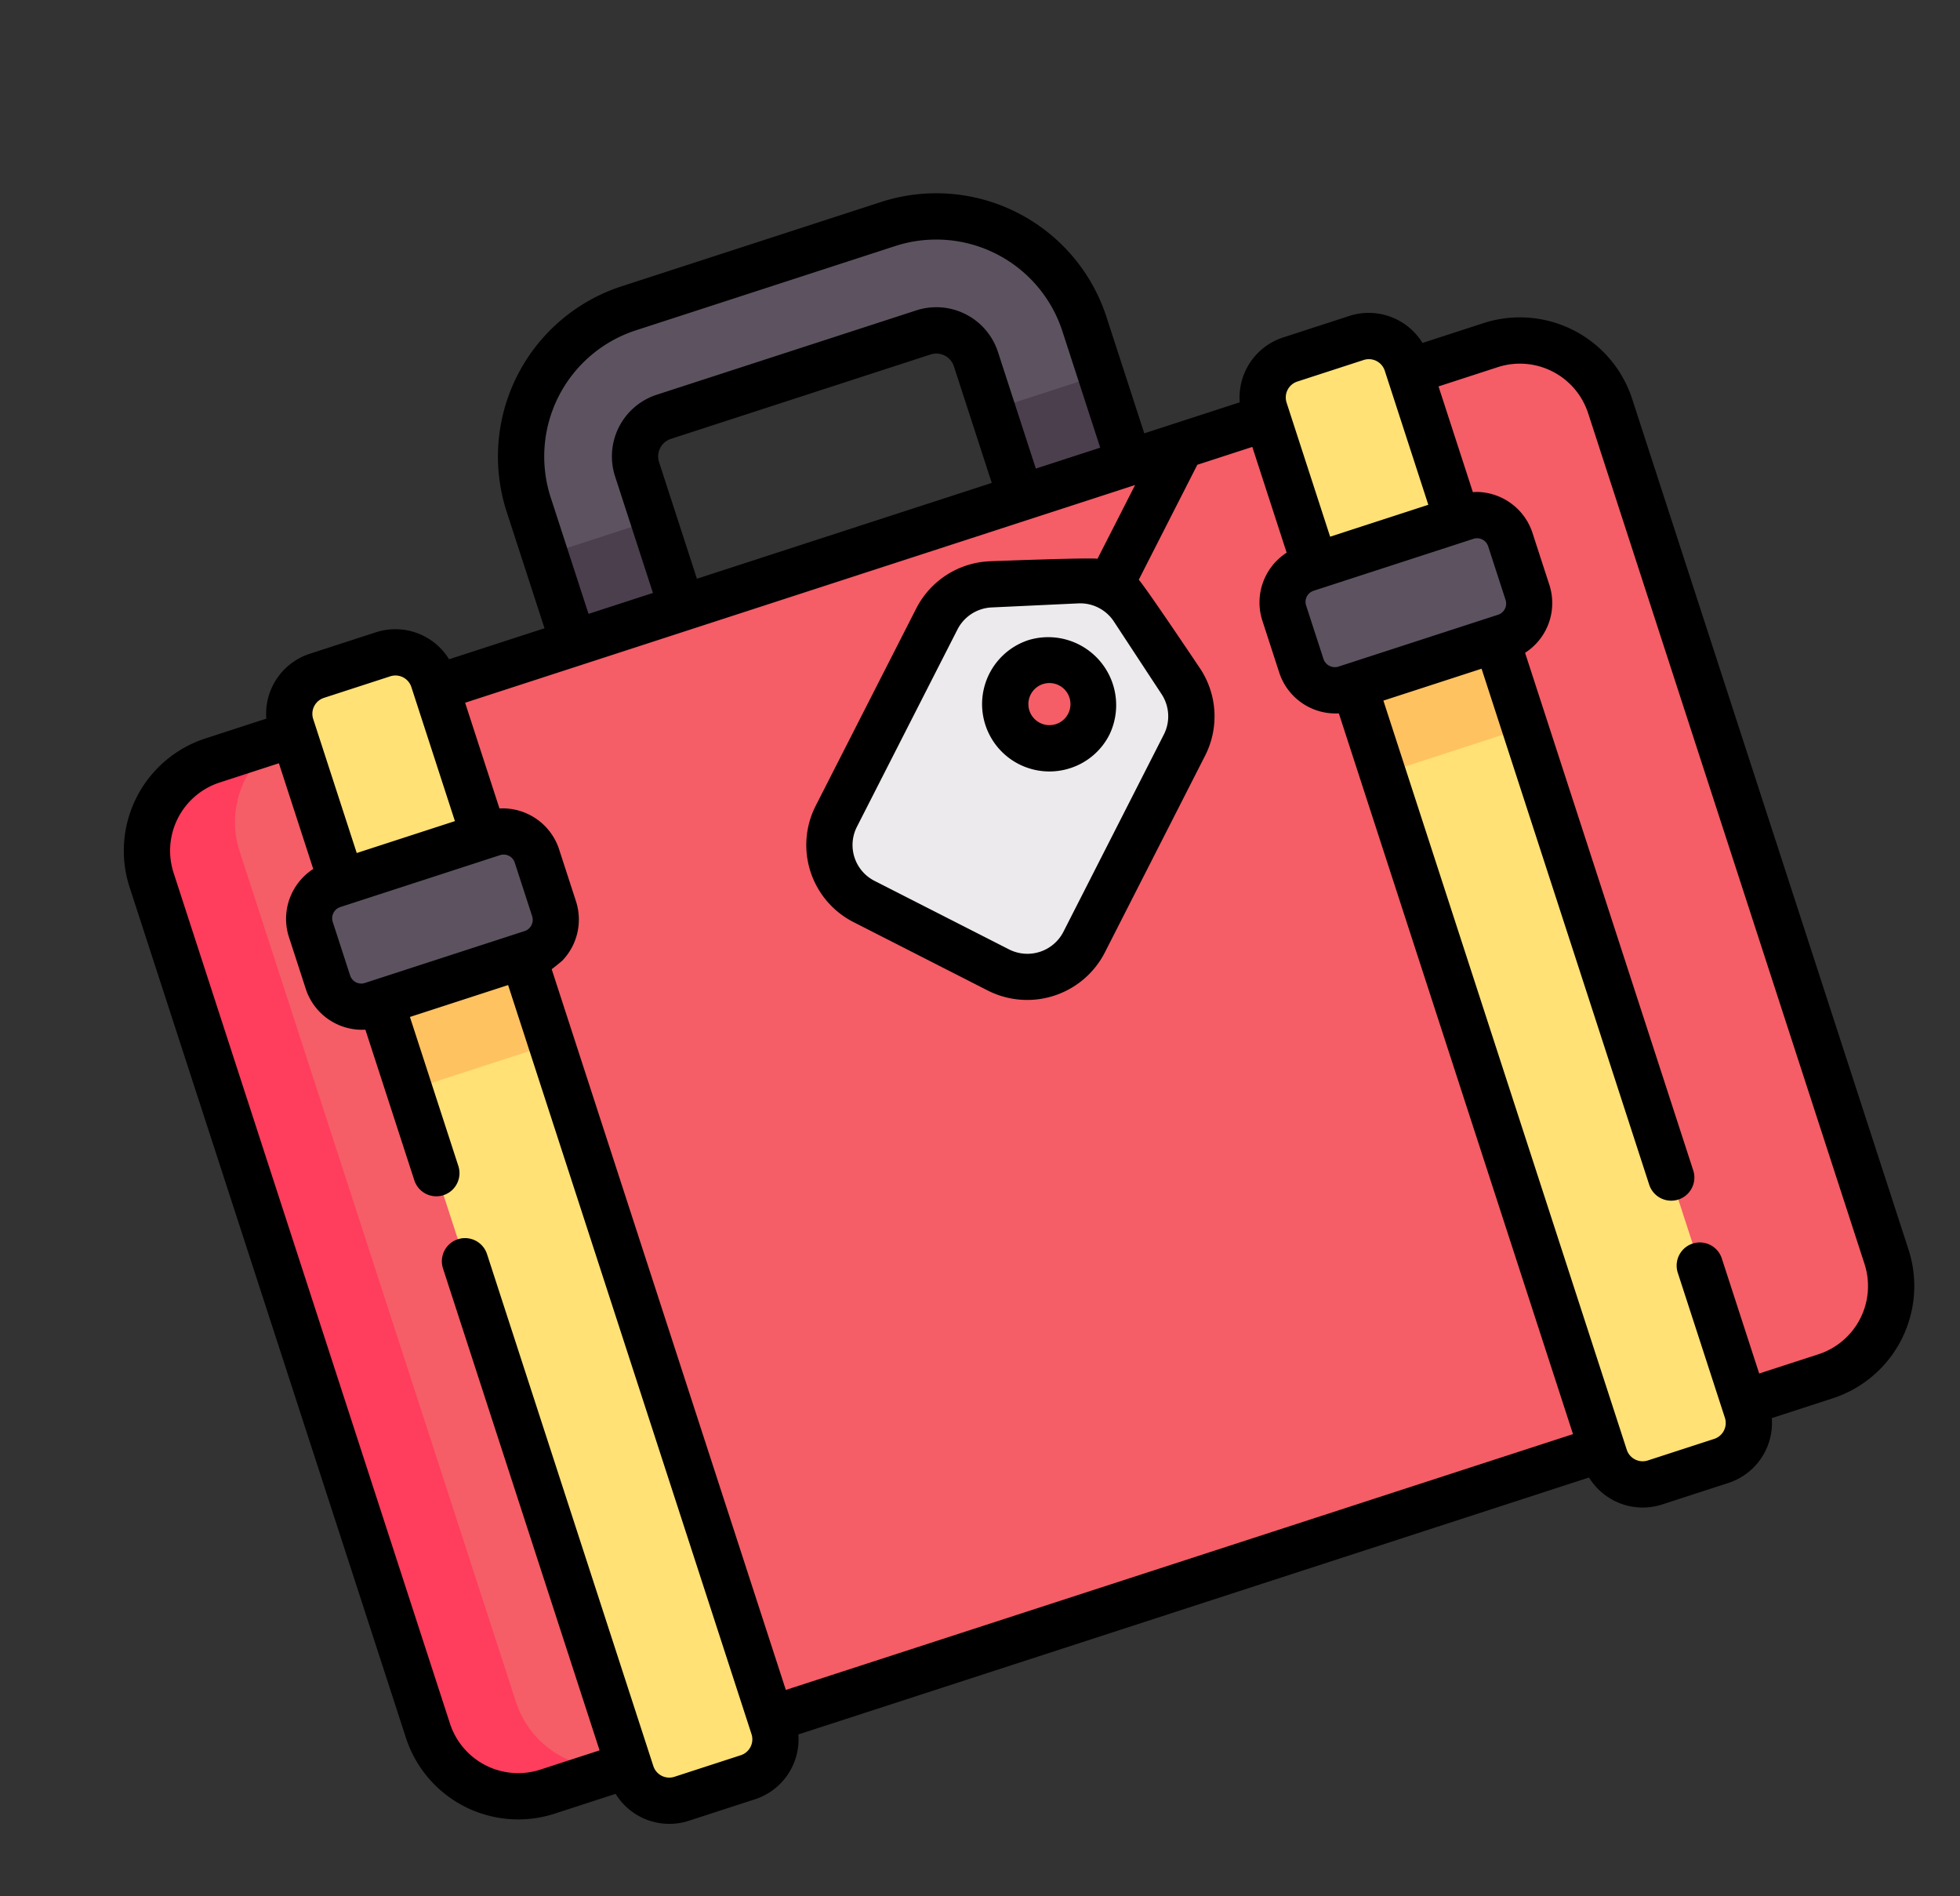<svg xmlns="http://www.w3.org/2000/svg" width="132.432" height="128.095" viewBox="0 0 132.432 128.095">
  <rect x="0" y="0" width="132.432" height="128.095" fill="#333333" stroke="none"/>
  <g id="suitcase_1_" data-name="suitcase (1)" transform="matrix(0.951, -0.309, 0.309, 0.951, 0, 32.989)">
    <path id="Path_91" data-name="Path 91" d="M200.8,32.155h-7.7V18.016a2.815,2.815,0,0,0-2.812-2.812H171.83a2.815,2.815,0,0,0-2.812,2.812V32.155h-7.7V18.016A10.528,10.528,0,0,1,171.83,7.5h18.453A10.528,10.528,0,0,1,200.8,18.016Zm0,0" transform="translate(-127.678 -5.936)" fill="#5d5360"/>
    <path id="Path_92" data-name="Path 92" d="M161.313,75.16h7.7V85.708h-7.7Zm0,0" transform="translate(-127.678 -59.489)" fill="#4b3f4e"/>
    <path id="Path_93" data-name="Path 93" d="M313.738,75.16h7.7V85.708h-7.7Zm0,0" transform="translate(-248.322 -59.489)" fill="#4b3f4e"/>
    <path id="Path_94" data-name="Path 94" d="M104.724,105.16H13.9a6.4,6.4,0,0,0-6.4,6.4v60.442a6.4,6.4,0,0,0,6.4,6.4h90.819a6.4,6.4,0,0,0,6.4-6.4V111.563A6.4,6.4,0,0,0,104.724,105.16Zm0,0" transform="translate(-5.936 -83.233)" fill="#f55d67"/>
    <path id="Path_95" data-name="Path 95" d="M13.755,172.005V111.564a6.4,6.4,0,0,1,6.4-6.4H13.9a6.4,6.4,0,0,0-6.4,6.4v60.442a6.4,6.4,0,0,0,6.4,6.4h6.255A6.4,6.4,0,0,1,13.755,172.005Zm0,0" transform="translate(-5.936 -83.234)" fill="#ff3d5d"/>
    <path id="Path_96" data-name="Path 96" d="M73.339,89.52H68.623a2.693,2.693,0,0,0-2.693,2.693V166.6a2.693,2.693,0,0,0,2.693,2.693h4.716a2.694,2.694,0,0,0,2.693-2.693V92.213A2.694,2.694,0,0,0,73.339,89.52Zm0,0" transform="translate(-52.183 -70.854)" fill="#ffe176"/>
    <path id="Path_97" data-name="Path 97" d="M65.93,175.613h10.1v10.6H65.93Zm0,0" transform="translate(-52.183 -138.997)" fill="#ffc261"/>
    <path id="Path_98" data-name="Path 98" d="M65.351,155.613H53.991a2.351,2.351,0,0,0-2.351,2.351v3.816a2.35,2.35,0,0,0,2.351,2.351h11.36A2.351,2.351,0,0,0,67.7,161.78v-3.816A2.351,2.351,0,0,0,65.351,155.613Zm0,0" transform="translate(-40.873 -123.167)" fill="#5d5360"/>
    <path id="Path_99" data-name="Path 99" d="M400.31,89.52h4.716a2.693,2.693,0,0,1,2.693,2.693V166.6a2.693,2.693,0,0,1-2.693,2.693H400.31a2.694,2.694,0,0,1-2.693-2.693V92.213A2.694,2.694,0,0,1,400.31,89.52Zm0,0" transform="translate(-314.711 -70.854)" fill="#ffe176"/>
    <path id="Path_100" data-name="Path 100" d="M397.617,175.613h10.1v10.6h-10.1Zm0,0" transform="translate(-314.711 -138.997)" fill="#ffc261"/>
    <path id="Path_101" data-name="Path 101" d="M385.679,155.613h11.36a2.351,2.351,0,0,1,2.351,2.351v3.816a2.35,2.35,0,0,1-2.351,2.351h-11.36a2.351,2.351,0,0,1-2.351-2.351v-3.816A2.351,2.351,0,0,1,385.679,155.613Zm0,0" transform="translate(-303.402 -123.167)" fill="#5d5360"/>
    <path id="Path_102" data-name="Path 102" d="M245.129,138.424l-1.553-5.679a4.278,4.278,0,0,0-3-3l-5.679-1.553a4.277,4.277,0,0,0-4.151,1.1L220.16,139.884a4.276,4.276,0,0,0,0,6.047l7.233,7.233a4.276,4.276,0,0,0,6.047,0l10.588-10.588a4.277,4.277,0,0,0,1.1-4.151Zm0,0" transform="translate(-173.264 -101.345)" fill="#eceaec"/>
    <path id="Path_103" data-name="Path 103" d="M293.49,160.26a2.985,2.985,0,1,1-2.985-2.986A2.985,2.985,0,0,1,293.49,160.26Zm0,0" transform="translate(-227.57 -124.481)" fill="#f55d67"/>
    <path id="Path_107" data-name="Path 107" d="M284.569,149.773a4.549,4.549,0,1,0,0,9.1,4.518,4.518,0,0,0,3.216-1.332A4.592,4.592,0,0,0,284.569,149.773Zm1.005,5.555a1.411,1.411,0,0,1-1.005.416,1.422,1.422,0,1,1,1.005-.416Zm0,0" transform="translate(-221.634 -118.544)"/>
    <path id="Path_108" data-name="Path 108" d="M62.6,0H44.151a12.094,12.094,0,0,0-12.08,12.08v8.282h-6.78A4.262,4.262,0,0,0,21.156,17.1H16.44a4.262,4.262,0,0,0-4.135,3.261H7.968A7.977,7.977,0,0,0,0,28.33V88.772A7.977,7.977,0,0,0,7.968,96.74h4.337A4.262,4.262,0,0,0,16.44,100h4.716a4.261,4.261,0,0,0,4.134-3.26H81.465A4.261,4.261,0,0,0,85.6,100h4.716a4.262,4.262,0,0,0,4.135-3.26h4.337a7.977,7.977,0,0,0,7.968-7.968V28.33a7.977,7.977,0,0,0-7.968-7.967H94.45A4.262,4.262,0,0,0,90.315,17.1H85.6a4.261,4.261,0,0,0-4.134,3.261H74.684V12.08A12.094,12.094,0,0,0,62.6,0ZM35.2,12.08a8.963,8.963,0,0,1,8.953-8.953H62.6a8.963,8.963,0,0,1,8.953,8.953v8.282H66.98V12.08A4.381,4.381,0,0,0,62.6,7.7H44.151a4.38,4.38,0,0,0-4.375,4.375v8.282H35.2Zm7.7,8.282V12.08a1.25,1.25,0,0,1,1.249-1.248H62.6a1.249,1.249,0,0,1,1.248,1.248v8.282ZM25.265,34.8v3.816a.8.8,0,0,1-.787.787H13.118a.787.787,0,0,1-.787-.787V34.8a.8.8,0,0,1,.787-.788h11.36A.788.788,0,0,1,25.265,34.8ZM15.311,21.359a1.131,1.131,0,0,1,1.13-1.13h4.716a1.131,1.131,0,0,1,1.13,1.13v9.524H15.311Zm6.975,74.384a1.131,1.131,0,0,1-1.13,1.13H16.44a1.131,1.131,0,0,1-1.13-1.13V59.375a1.564,1.564,0,0,0-3.128,0V93.612H7.968a4.846,4.846,0,0,1-4.84-4.84V28.33a4.846,4.846,0,0,1,4.84-4.84h4.215V31A4.013,4.013,0,0,0,9.2,34.784v3.843a4,4,0,0,0,2.979,3.788v10.7a1.564,1.564,0,0,0,3.128,0V42.528h6.975ZM81.557,38.917a.747.747,0,0,1-.067-.3V34.8a.788.788,0,0,1,.787-.787h11.36a.788.788,0,0,1,.787.787v3.817a.794.794,0,0,1-.787.787H82.277A.816.816,0,0,1,81.557,38.917ZM103.628,28.33V88.772a4.846,4.846,0,0,1-4.84,4.84H94.572V85.437a1.564,1.564,0,0,0-3.128,0V95.743a1.131,1.131,0,0,1-1.13,1.13H85.6a1.131,1.131,0,0,1-1.13-1.13V42.528h6.976V79.182a1.564,1.564,0,0,0,3.128,0V42.415c.047-.011.092-.027.138-.04a3.992,3.992,0,0,0,2.841-3.761V34.8A4.017,4.017,0,0,0,95,31.132,3.843,3.843,0,0,0,94.573,31V23.49h4.214a4.847,4.847,0,0,1,4.84,4.84ZM84.47,21.359a1.131,1.131,0,0,1,1.13-1.13h4.716a1.131,1.131,0,0,1,1.13,1.13v9.524H84.47ZM81.342,31c-.048.012-.1.028-.143.042a4,4,0,0,0-2.837,3.76v3.816a4.008,4.008,0,0,0,2.979,3.8v51.2H25.414v-51.2c0,.007.79-.289.868-.331a4.012,4.012,0,0,0,2.111-3.471V34.8A4.016,4.016,0,0,0,25.414,31V23.49h47.6l-3.956,3.955c-.415-.235-7.009-2.1-7.009-2.1a5.86,5.86,0,0,0-5.67,1.5L45.79,37.433a5.846,5.846,0,0,0,0,8.258l7.233,7.233a5.894,5.894,0,0,0,8.258,0L71.87,42.335a5.853,5.853,0,0,0,1.5-5.67s-1.869-6.594-2.1-7.009l6.166-6.167h3.907ZM68.8,31.811l1.553,5.679a2.718,2.718,0,0,1-.7,2.633L59.069,50.712a2.736,2.736,0,0,1-3.835,0L48,43.479a2.715,2.715,0,0,1,0-3.835L58.59,29.056a2.734,2.734,0,0,1,2.633-.7L66.9,29.911a2.725,2.725,0,0,1,1.9,1.9Zm0,0"/>
  </g>
</svg>
